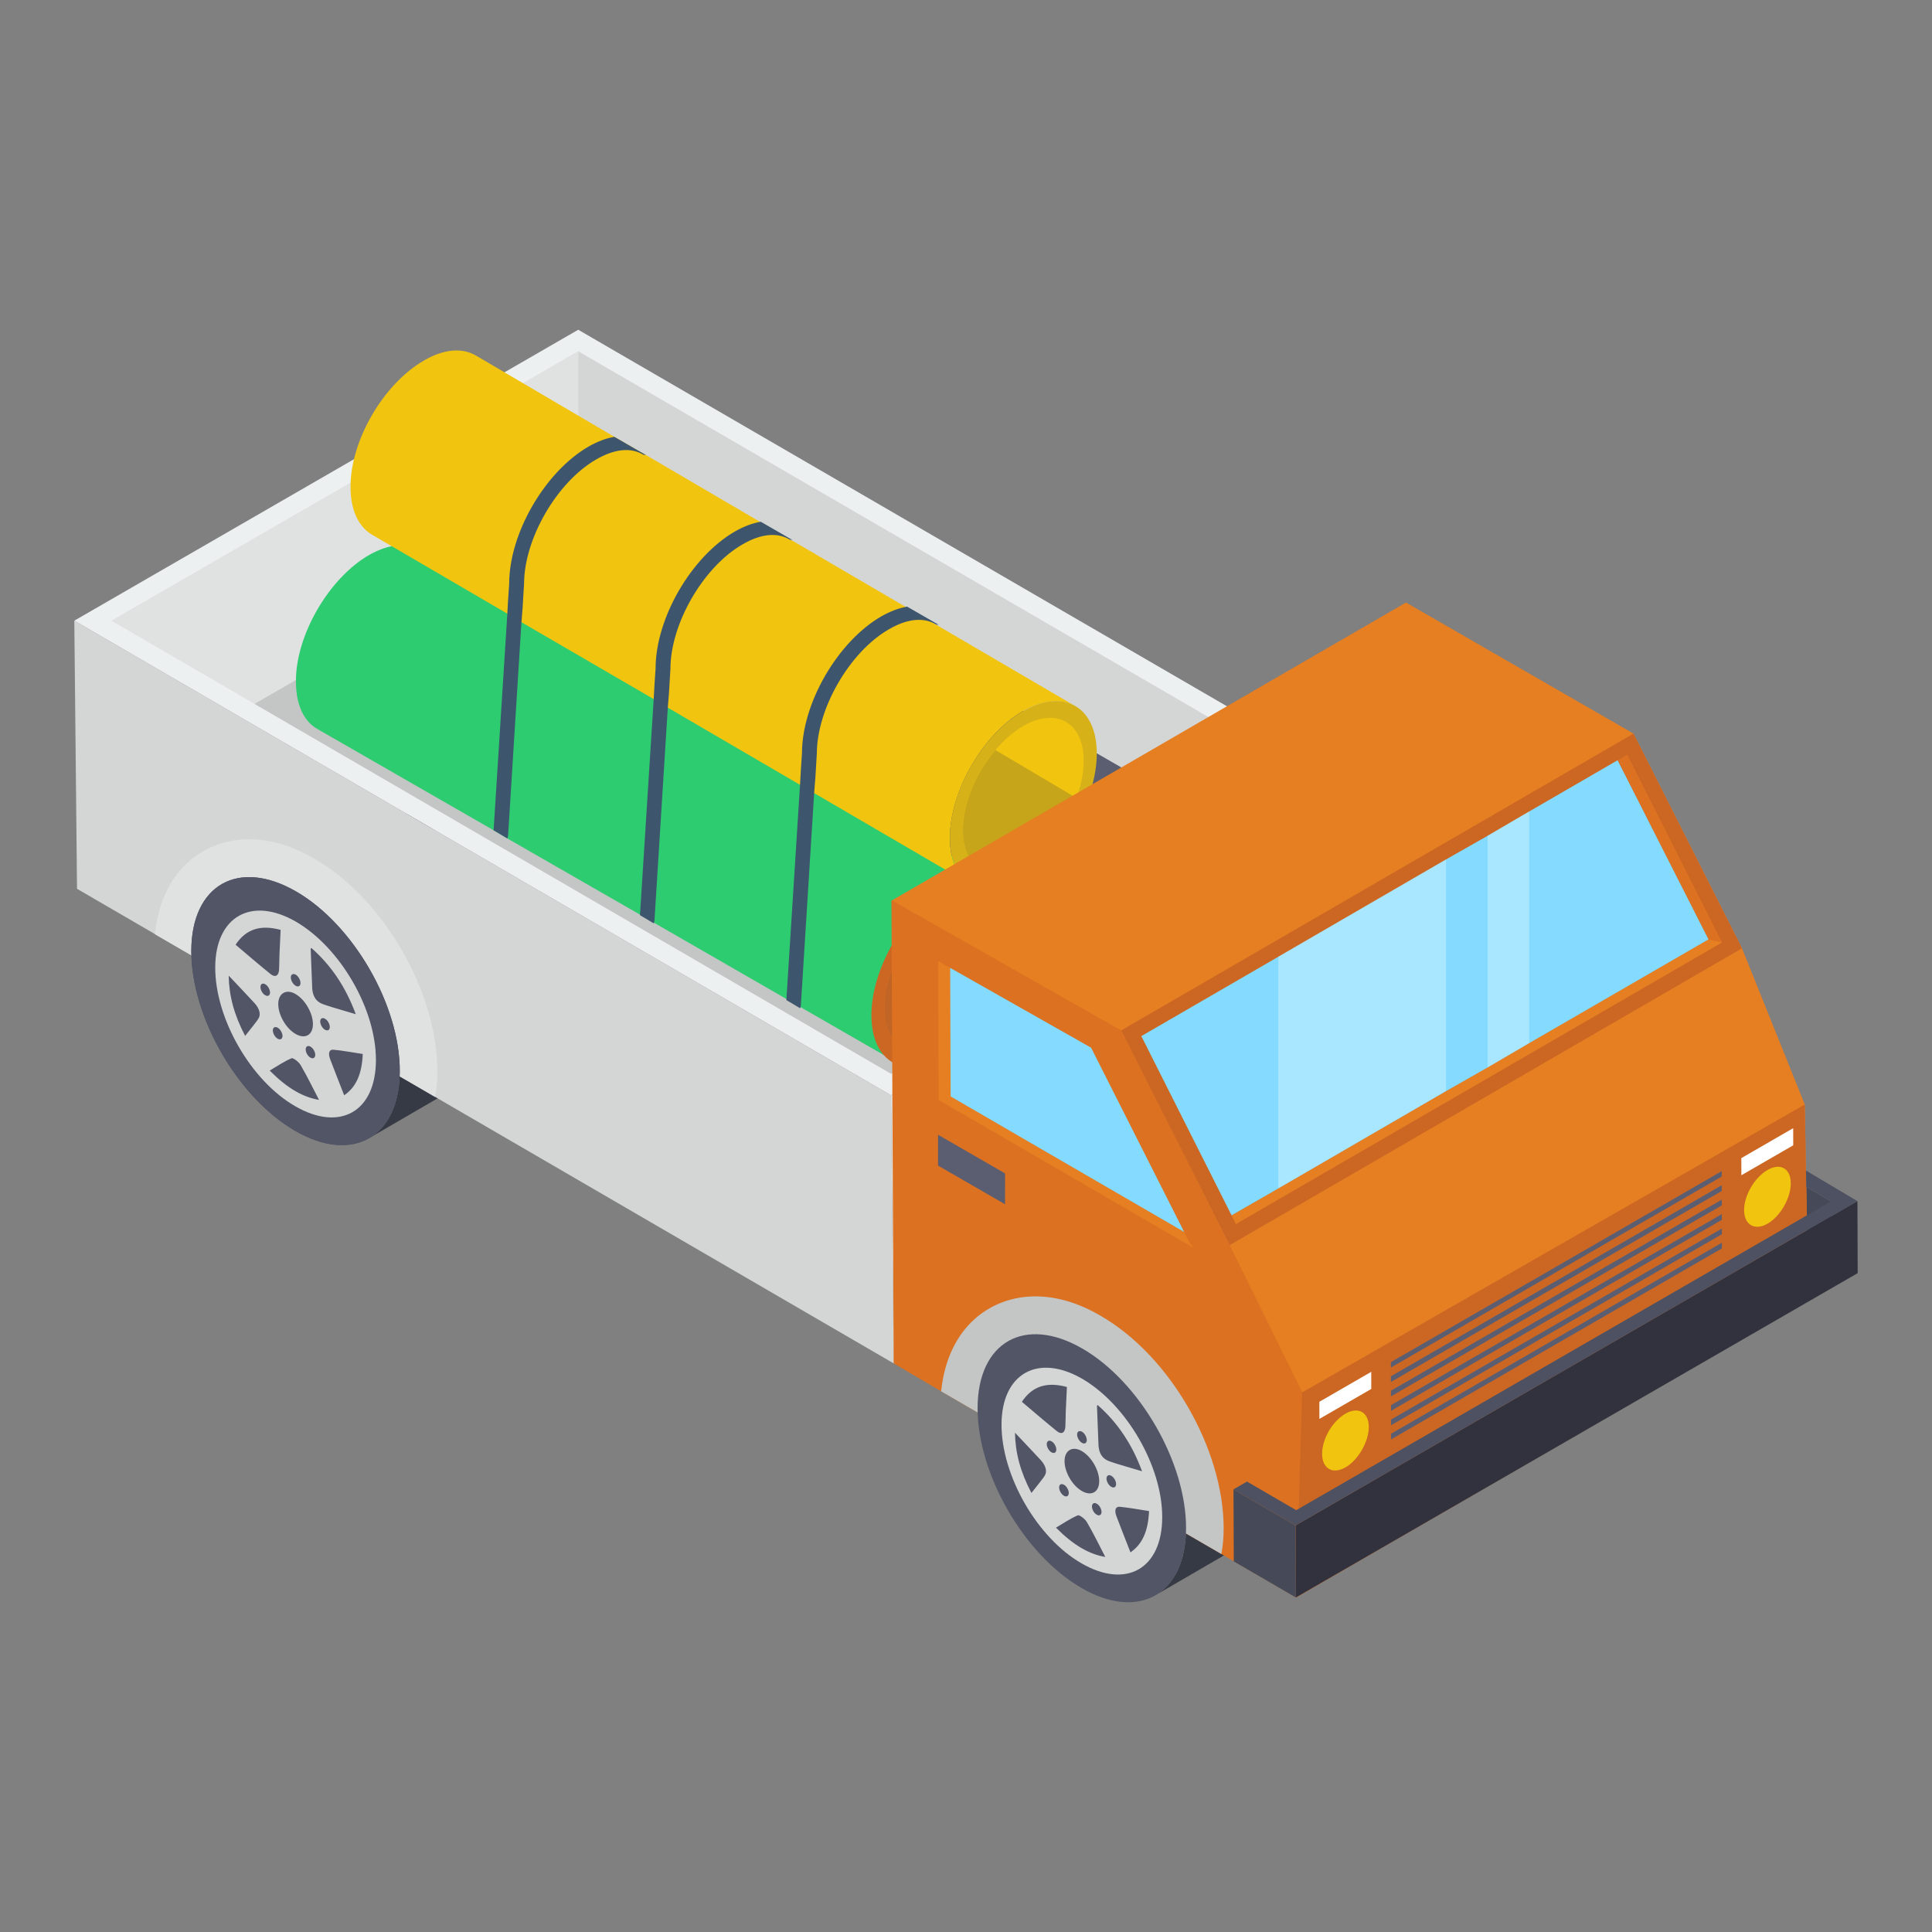 <svg id="Layer_1" enable-background="new 0 0 52 52" height="512" viewBox="0 0 52 52" width="512" xmlns="http://www.w3.org/2000/svg"><rect x="0" y="0" width="52" height="52" fill="#808080" stroke="none"/><g><g><g><path d="m47.959 31.565.007 1.939 1.325.77-.007-1.939z" fill="#464957"/></g><g><path d="m14.068 26.913c0 .88-.317 1.502-.821 1.795l-3.309 1.924c.504-.293.821-.915.821-1.807.012-1.772-1.244-3.942-2.792-4.834-.774-.446-1.49-.493-1.995-.199l3.309-1.912c.504-.305 1.208-.258 1.995.188 1.549.892 2.792 3.062 2.792 4.846z" fill="#363a44"/></g><g><path d="m35.231 39.216c0 .88-.317 1.502-.821 1.795l-3.309 1.924c.504-.293.821-.915.821-1.807.012-1.772-1.244-3.942-2.792-4.834-.774-.446-1.49-.493-1.995-.199l3.309-1.912c.504-.305 1.208-.258 1.995.188 1.549.892 2.792 3.062 2.792 4.846z" fill="#363a44"/></g><g><g><path d="m23.981 29.479-21.981-12.774.073 7.217 21.981 12.774z" fill="#d4d6d6"/></g></g><g><g><path d="m37.558 21.641-21.995-12.766-13.562 7.83 21.981 12.774z" fill="#ecf0f1"/></g><g><g><g><path d="m2.997 16.706 3.851 2.238 8.713-5.031v-4.461z" fill="#e0e2e2"/></g><g><path d="m15.562 9.453v4.461l17.145 9.951 3.853-2.225z" fill="#d4d6d6"/></g></g><g><path d="m32.706 23.865-17.145-9.951-8.713 5.031 17.134 9.957z" fill="#c4c6c6"/></g></g></g><g><g><path d="m23.981 29.479.073 7.217 13.576-7.838-.073-7.217z" fill="#e0e2e2"/></g></g><g><g><path d="m31.017 21.137c-.357-.21-.858-.181-1.405.135-1.093.631-1.972 2.162-1.968 3.411 0 .627.223 1.064.576 1.27l-15.592-8.979c-.357-.206-.576-.643-.576-1.27-.004-1.249.875-2.78 1.968-3.411.547-.315 1.043-.345 1.405-.135z" fill="#5b5e71"/></g><g><path d="m26.935 23.787c-.37-.21-.86-.18-1.41.13-1.09.63-1.97 2.16-1.97 3.42 0 .62.22 1.06.58 1.26l-6.53-3.76-.38-.22-3.57-2.05-.37-.22-4.75-2.73c-.35-.2-.57-.64-.57-1.27-.01-1.24.88-2.78 1.97-3.41.55-.31 1.04-.34 1.4-.13l2.34 1.35.39.22 3.55 2.05.39.22z" fill="#2ecc71"/></g><g><g><path d="m29.612 21.27c1.091-.63 1.98-.121 1.983 1.13.004 1.254-.88 2.78-1.97 3.41-1.089.628-1.98.126-1.983-1.127-.004-1.251.882-2.785 1.97-3.413z" fill="#d4d6d6"/></g><g><path d="m31.244 22.602c0 .323-.07.672-.197 1.007v.004c-.278.737-.811 1.437-1.425 1.793-.893.516-1.626.102-1.63-.925 0-.721.352-1.552.876-2.162.221-.266.475-.487.745-.647.897-.516 1.626-.098 1.63.929z" fill="#e67e22"/></g><g><path d="m31.047 23.609v.004c-.278.737-.811 1.437-1.425 1.793-.893.516-1.626.102-1.63-.925 0-.721.352-1.552.876-2.162z" fill="#c4c6c6"/></g></g><g><g><path d="m25.424 23.922c1.091-.63 1.98-.121 1.983 1.13.004 1.254-.88 2.78-1.97 3.41-1.089.628-1.98.126-1.983-1.127-.004-1.251.882-2.785 1.97-3.413z" fill="#cc6723"/></g><g><path d="m27.055 25.254c0 .323-.07.672-.197 1.007v.004c-.278.737-.811 1.437-1.425 1.793-.893.516-1.626.102-1.63-.925 0-.721.352-1.552.876-2.162.221-.266.475-.487.745-.647.897-.516 1.626-.098 1.63.929z" fill="#db7121"/></g><g><path d="m26.859 26.261v.004c-.278.737-.811 1.437-1.425 1.793-.893.516-1.626.102-1.63-.925 0-.721.352-1.552.876-2.162z" fill="#c16527"/></g></g><g><path d="m28.945 19.007c-.36-.21-.86-.18-1.41.13-1.09.63-1.97 2.17-1.97 3.42 0 .62.22 1.06.58 1.26l-8.17-4.77-.38-.23-3.56-2.07-.38-.23-3.65-2.13c-.35-.21-.57-.65-.57-1.27-.01-1.25.88-2.78 1.97-3.41.54-.32 1.04-.35 1.4-.14l3.73 2.19.85.49 3.09 1.81.85.5h.01z" fill="#f1c40f"/></g><g><path d="m17.385 12.247c-.03 0-.06 0-.09-.02-.33-.19-.77-.14-1.25.14-1.06.61-1.94 2.14-1.94 3.35l-.04.66-.03.37-.36 5.75c0 .02-.01.05-.02.07l-.37-.22.37-5.83.02-.36.03-.45c0-1.35.96-3.01 2.14-3.69.23-.13.46-.22.69-.26z" fill="#3d566e"/></g><g><path d="m21.325 14.532c-.03 0-.06 0-.09-.02-.33-.19-.77-.14-1.25.14-1.06.61-1.94 2.14-1.94 3.35l-.04.66-.03.37-.36 5.75c0 .02-.01.05-.02.07l-.37-.22.37-5.83.02-.36.03-.45c0-1.35.96-3.01 2.14-3.69.23-.13.46-.22.69-.26z" fill="#3d566e"/></g><g><path d="m25.265 16.817c-.03 0-.06 0-.09-.02-.33-.19-.77-.14-1.25.14-1.06.61-1.94 2.14-1.94 3.35l-.04.66-.03.37-.36 5.75c0 .02-.01.05-.02.07l-.37-.22.37-5.83.02-.36.03-.45c0-1.35.96-3.01 2.14-3.69.23-.13.46-.22.69-.26z" fill="#3d566e"/></g><g><g><path d="m27.537 19.14c1.091-.63 1.98-.121 1.983 1.13.004 1.254-.88 2.78-1.97 3.41-1.089.628-1.98.126-1.983-1.127-.004-1.251.882-2.785 1.97-3.413z" fill="#d6b218"/></g><g><path d="m29.168 20.472c0 .323-.07.672-.197 1.007v.004c-.278.737-.811 1.437-1.425 1.793-.893.516-1.626.102-1.63-.925 0-.721.352-1.552.876-2.162.221-.266.475-.487.745-.647.897-.516 1.626-.098 1.63.929z" fill="#f1c40f"/></g><g><path d="m28.972 21.479v.004c-.278.737-.811 1.437-1.425 1.793-.893.516-1.626.102-1.63-.925 0-.721.352-1.552.876-2.162z" fill="#c6a51a"/></g></g></g><g><path d="m24.003 24.236 10.88 18.761 13.788-7.989-.095-5.28-1.69-4.204-2.92-5.779-6.124-3.528z" fill="#e67e22"/></g><g><path d="m23.993 24.227.061 12.47 1.277.75 7.543 4.38 1.999 1.163.183-5.507-1.958-3.968-2.92-5.779z" fill="#db7121"/></g><g><g><path d="m25.573 26.05.014 3.461 6.286 3.648.15.296.108.136-6.868-3.985-.015-3.74z" fill="#e67e22"/></g><g><path d="m25.573 26.05 3.794 2.149 2.505 4.96-6.286-3.648z" fill="#84dbff"/></g></g><g><path d="m30.177 27.734 2.92 5.779 13.788-7.989-2.92-5.779z" fill="#cc6723"/></g><g><g><g><path d="m43.544 20.46.254-.147 2.552 5.053-.371-.085z" fill="#db7121"/></g><g><path d="m33.148 32.714 12.831-7.433.371.085-13.085 7.58z" fill="#e67e22"/></g></g><g><path d="m45.984 25.284-4.824 2.791-1.12.655-1.12.638-4.514 2.619-1.258.724-2.429-4.824 3.687-2.136 4.514-2.619 1.12-.637 1.12-.655 2.378-1.378z" fill="#84dbff"/></g></g><g><path d="m35.046 37.477-.164 5.52 13.788-7.989-.095-5.28z" fill="#cc6723"/></g><g><path d="m25.331 37.447 7.543 4.38c.04-.223.061-.446.061-.69 0-2.129-1.44-4.643-3.305-5.718-.588-.345-1.176-.527-1.764-.527-1.176 0-2.352.791-2.535 2.555z" fill="#c4c6c6"/></g><g><path d="m29.131 36.296c1.543.891 2.797 3.064 2.792 4.837-.005 1.782-1.268 2.501-2.811 1.61-1.551-.895-2.805-3.068-2.8-4.85.005-1.773 1.268-2.493 2.818-1.597z" fill="#525566"/></g><g><g><path d="m29.119 37.105c1.2.693 2.166 2.36 2.162 3.73-.001 1.389-.969 1.941-2.176 1.24-1.194-.689-2.153-2.362-2.149-3.737.004-1.364.972-1.916 2.163-1.233zm-.402.226c-.548-.148-.938-.019-1.213.399.323.273.626.534.935.784.015.012.03.022.044.031.109.063.18.004.191-.142.007-.135.007-.277.011-.414.01-.212.021-.427.031-.658m.848 1.545c.01.203.076.338.213.417.032.019.069.034.109.047.085.03.17.057.251.081.196.06.392.117.601.178-.269-.73-.659-1.312-1.197-1.784l-.016.024c.015.347.027.692.04 1.036m.861 2.907c.318-.215.479-.572.5-1.112-.278-.04-.539-.093-.79-.115-.108-.01-.151.086-.086.258.12.317.246.634.376.968m-2.301-2.075c.062-.107.02-.262-.113-.407-.221-.24-.446-.475-.694-.738.008.534.144 1.055.443 1.622.079-.097.148-.185.216-.273.049-.069.105-.127.148-.204m.995 1.967c.209.121.417.197.629.232-.169-.327-.322-.64-.497-.94-.032-.056-.109-.124-.17-.159-.031-.018-.057-.027-.072-.021-.203.086-.386.213-.589.332.24.24.47.425.699.557m-.003-2.618c-.251-.145-.464-.02-.465.269-.001.292.207.656.462.803.002.001.004.002.006.004.252.145.461.031.465-.257.007-.29-.21-.67-.463-.815-.002-.001-.004-.002-.006-.003m.005-.523c-.072-.038-.131-.004-.131.075-0.0.082.058.184.13.225s.127.01.131-.071c0-.082-.058-.188-.13-.229m-.354 1.654c0-.08-.058-.184-.125-.222-.002-.001-.003-.002-.005-.003-.072-.041-.131-.008-.131.071-0.0.082.058.184.13.225.068.04.127.01.131-.071m1.141-.171c.072.041.131.012.131-.071.003-.079-.055-.182-.125-.222-.002-.001-.004-.002-.005-.003-.069-.04-.127-.006-.128.073-0.0.082.058.184.127.223m-1.608-.928c.072.041.127.01.131-.071 0-.08-.055-.182-.125-.222-.002-.001-.004-.002-.005-.003-.068-.04-.127-.006-.128.073-0.0.082.055.182.127.223m1.348 1.608c0-.08-.055-.182-.125-.222-.002-.001-.004-.002-.005-.003-.069-.04-.127-.006-.128.073-0.0.082.055.182.127.223.072.041.127.01.131-.071" fill="#d4d6d6"/></g></g><g><path d="m4.168 25.144 7.543 4.38c.04-.223.061-.446.061-.69 0-2.129-1.44-4.643-3.305-5.718-.588-.345-1.176-.527-1.764-.527-1.176 0-2.352.791-2.535 2.555z" fill="#e0e2e2"/></g><g><path d="m7.968 23.993c1.543.891 2.797 3.064 2.792 4.837-.005 1.782-1.268 2.501-2.811 1.61-1.551-.895-2.805-3.068-2.8-4.85.005-1.773 1.268-2.493 2.818-1.597z" fill="#525566"/></g><g><path d="m7.968 23.993c1.543.891 2.797 3.064 2.792 4.837-.005 1.782-1.268 2.501-2.811 1.61-1.551-.895-2.805-3.068-2.8-4.85.005-1.773 1.268-2.493 2.818-1.597z" fill="#525566"/></g><g><g><path d="m7.956 24.802c1.2.693 2.166 2.36 2.162 3.73-.001 1.389-.969 1.941-2.176 1.24-1.194-.689-2.153-2.362-2.149-3.737.004-1.364.972-1.916 2.163-1.233zm-.402.226c-.548-.148-.938-.019-1.213.4.323.273.626.534.935.784.015.012.03.022.044.031.109.063.18.004.191-.142.007-.135.007-.277.011-.414.01-.212.021-.427.031-.658m.848 1.545c.01.203.076.338.213.417.032.019.069.034.109.047.085.03.17.057.251.081.196.06.392.117.601.178-.269-.73-.659-1.312-1.197-1.784l-.016.024c.015.347.027.692.04 1.036m.861 2.907c.318-.215.479-.572.5-1.112-.278-.04-.539-.093-.79-.115-.108-.01-.151.086-.086.258.12.317.246.634.376.968m-2.301-2.075c.062-.107.02-.262-.113-.407-.221-.24-.446-.475-.694-.738.008.534.144 1.055.443 1.622.079-.097.148-.185.216-.273.049-.069.105-.127.148-.204m.995 1.967c.209.121.417.197.629.232-.169-.327-.322-.64-.497-.94-.032-.056-.109-.124-.17-.159-.031-.018-.057-.027-.072-.021-.203.086-.386.213-.589.332.24.24.47.425.699.557m-.003-2.618c-.251-.145-.464-.02-.465.269-.001.292.207.656.462.803.002.001.004.002.006.004.252.145.461.031.465-.257.007-.29-.21-.67-.463-.815-.002-.001-.004-.002-.006-.003m.005-.523c-.072-.038-.131-.004-.131.075-0.0.082.058.184.13.225s.127.01.131-.071c0-.082-.058-.188-.13-.229m-.354 1.654c0-.08-.058-.184-.125-.222-.002-.001-.003-.002-.005-.003-.072-.041-.131-.008-.131.071-0.0.082.058.184.13.225.068.04.127.01.131-.071m1.141-.171c.072.041.131.012.131-.071.003-.079-.055-.182-.125-.222-.002-.001-.004-.002-.005-.003-.069-.04-.127-.006-.128.073-0.0.082.058.184.127.223m-1.608-.928c.072.041.127.01.131-.071 0-.08-.055-.182-.125-.222-.002-.001-.004-.002-.005-.003-.068-.04-.127-.006-.128.073-0.0.082.055.182.127.223m1.348 1.608c0-.08-.055-.182-.125-.222-.002-.001-.004-.002-.005-.003-.069-.04-.127-.006-.128.073-0.0.082.055.182.127.223.072.041.127.01.131-.071" fill="#d4d6d6"/></g></g><g><path d="m34.872 41.057.007 1.939 15.121-8.73-.007-1.939z" fill="#31323d"/></g><g><path d="m33.2 40.086.007 1.939 1.672.972-.007-1.939z" fill="#464957"/></g><g><g><path d="m33.563 39.877 1.325.77 14.396-8.312-.668-.388-.008-.441 1.385.822-15.121 8.73-1.672-.972z" fill="#4e5161"/></g></g></g><g><g><g><path d="m36.214 38.049c.338-.195.626-.046.627.357.001.395-.285.891-.623 1.086-.351.202-.632.035-.633-.361-.001-.403.278-.88.629-1.082z" fill="#f1c40f"/></g></g><g><g><path d="m36.907 36.923.001.461-1.396.806-.001-.461z" fill="#fff"/></g></g><g><g><path d="m48.264 30.365.001.461-1.396.806-.001-.461z" fill="#fff"/></g></g><g><g><path d="m47.572 31.491c.344-.199.625-.046.627.357.001.395-.278.887-.623 1.086-.344.199-.632.035-.633-.361-.001-.403.285-.883.629-1.082z" fill="#f1c40f"/></g></g><g enable-background="new"><g><g><path d="m46.345 33.447 0.0.154-8.904 5.141-0-.154z" fill="#5b5e71"/></g></g><g><g><path d="m46.344 33.066 0.0.154-8.904 5.141-0-.154z" fill="#5b5e71"/></g></g><g><g><path d="m46.343 32.678 0.0.154-8.904 5.141-0-.154z" fill="#5b5e71"/></g></g><g><g><path d="m46.342 32.289 0.0.154-8.904 5.141-0-.154z" fill="#5b5e71"/></g></g><g><g><path d="m46.341 31.901 0.0.154-8.904 5.141-0-.154z" fill="#5b5e71"/></g></g></g><g><g><path d="m46.34 31.521 0.0.146-8.904 5.141-0-.146z" fill="#5b5e71"/></g></g></g><g><g><path d="m27.052 31.583-.001.83-1.804-1.041.001-.83z" fill="#5b5e71"/></g></g><g opacity=".3"><path d="m38.92 23.13v6.237l-4.514 2.619v-6.237z" fill="#fff"/></g><g opacity=".3"><path d="m41.159 21.838v6.237l-1.12.655v-6.237z" fill="#fff"/></g></g></svg>